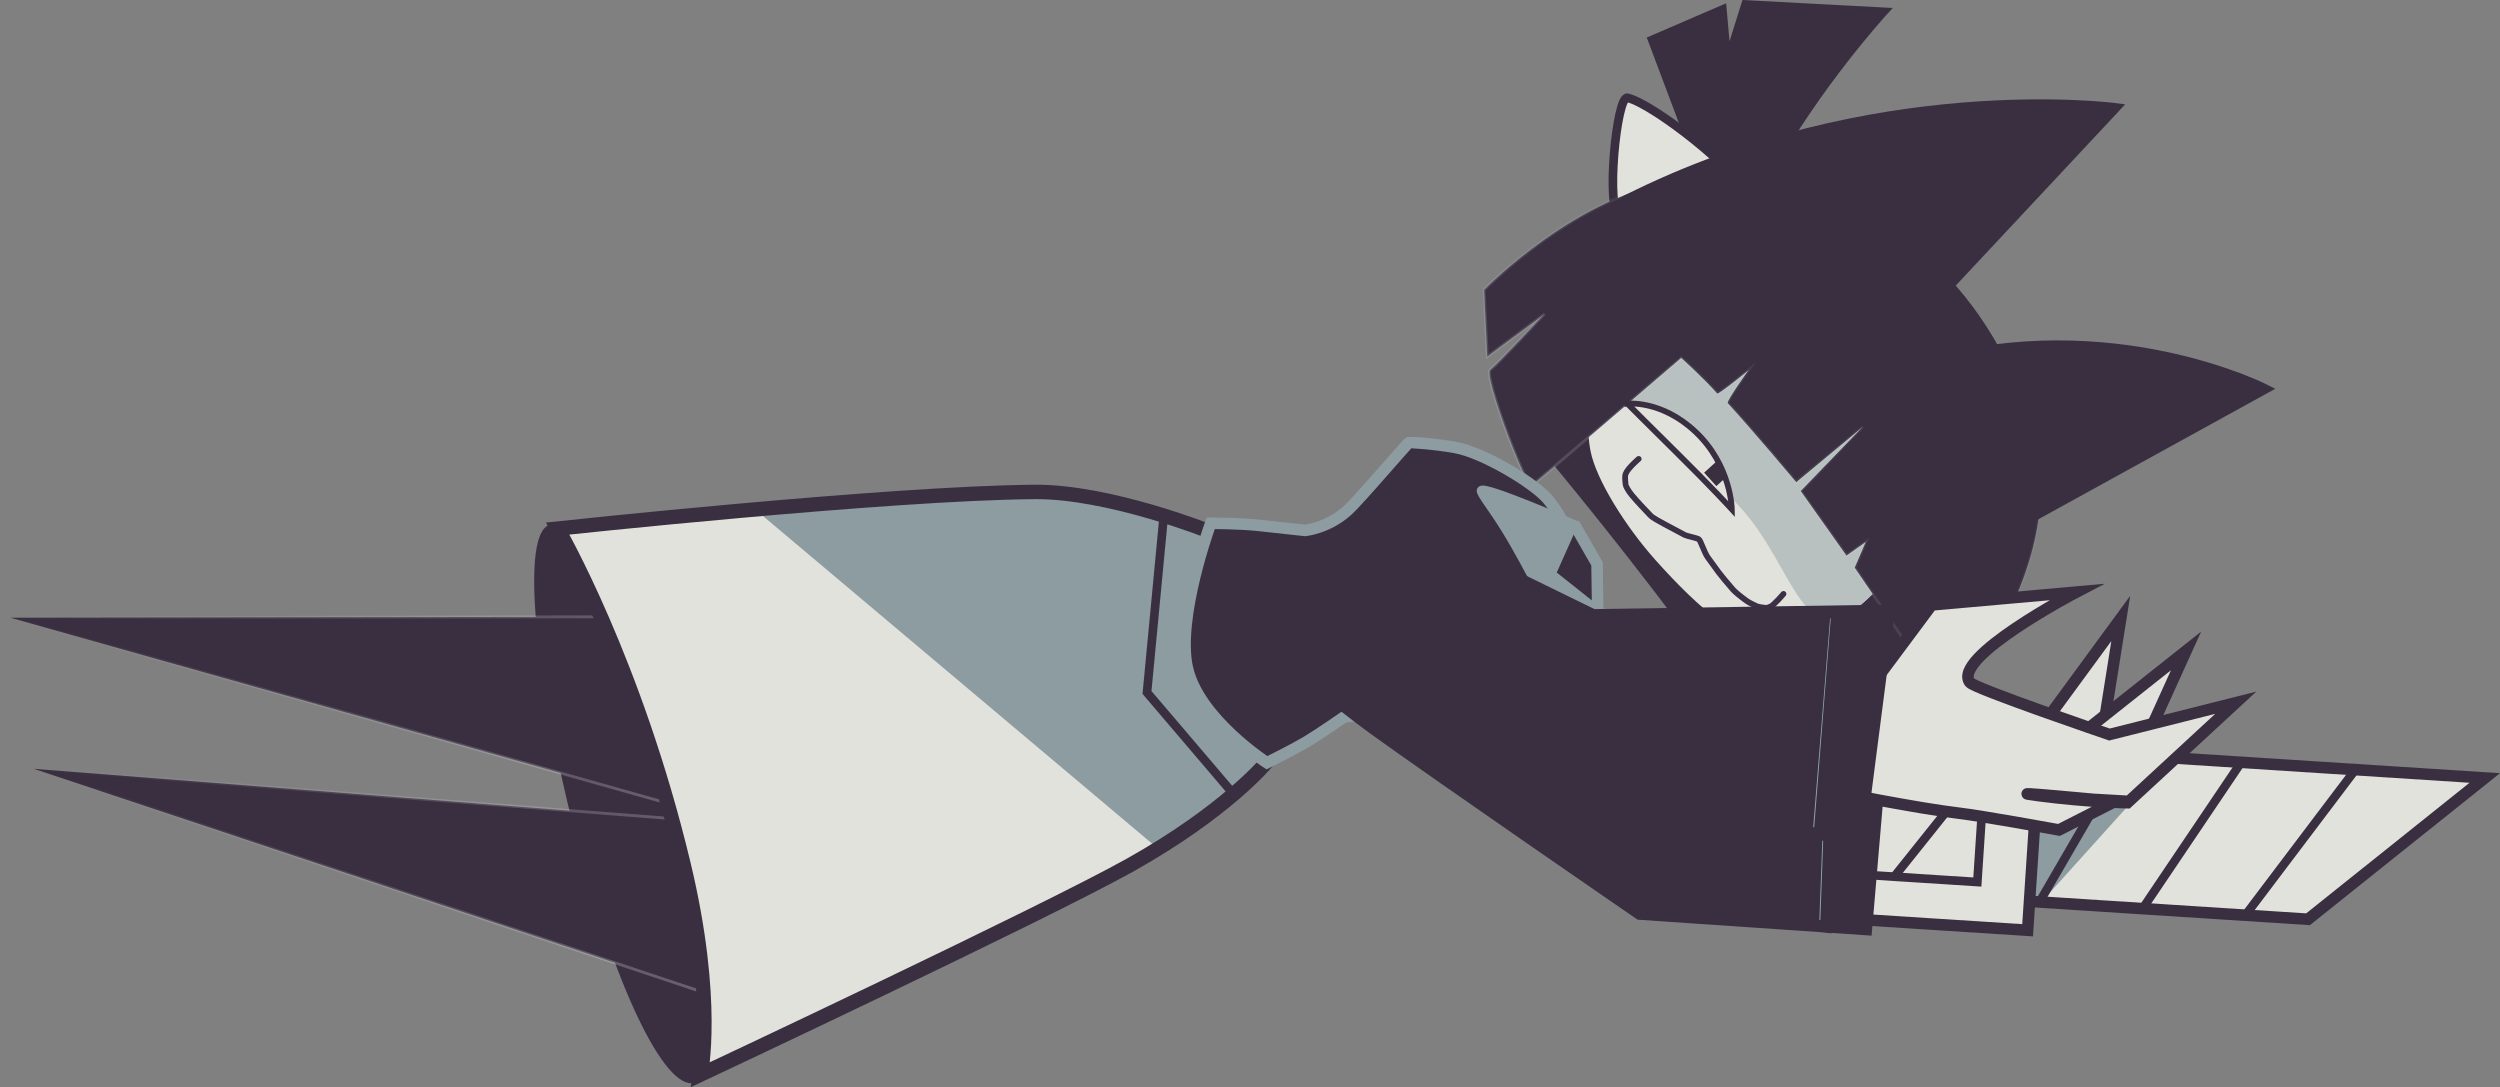 <svg version="1.1" xmlns="http://www.w3.org/2000/svg" xmlns:xlink="http://www.w3.org/1999/xlink" width="433.402" height="188.493" viewBox="0,0,433.402,188.493"><rect x="0" y="0" width="433.402" height="188.493" fill="#808080" stroke="none"/><defs><linearGradient x1="385.352" y1="115.193" x2="324.447" y2="167.355" gradientUnits="userSpaceOnUse" id="color-1"><stop offset="0" stop-color="#cedee0" stop-opacity="0"/><stop offset="1" stop-color="#cedee0" stop-opacity="0.197"/></linearGradient><linearGradient x1="182.232" y1="225.451" x2="56.058" y2="192.838" gradientUnits="userSpaceOnUse" id="color-2"><stop offset="0" stop-color="#ffffff" stop-opacity="0.26"/><stop offset="1" stop-color="#ffffff" stop-opacity="0"/></linearGradient><linearGradient x1="179.574" y1="190.739" x2="50.332" y2="174.007" gradientUnits="userSpaceOnUse" id="color-3"><stop offset="0" stop-color="#ffffff" stop-opacity="0.26"/><stop offset="1" stop-color="#ffffff" stop-opacity="0"/></linearGradient></defs><g transform="translate(-48.775,-65.071)"><g data-paper-data="{&quot;isPaintingLayer&quot;:true}" fill-rule="nonzero" stroke-linejoin="miter" stroke-miterlimit="10" stroke-dasharray="" stroke-dashoffset="0" style="mix-blend-mode: normal"><g data-paper-data="{&quot;index&quot;:null}" stroke="#3a2f41" stroke-linecap="butt"><path d="M335.21,71.981l12.158,-5.24l0.823,9.308l3.203,-10.199l23.89,1.267c0,0 -11.741,12.86 -19.835,27.717c-1.176,4.086 -11.362,0.739 -11.362,0.739z" fill="#3a2f41" stroke-width="1.5"/><path d="M349.862,98.176c-0.106,-2.502 17.016,-11.147 22.173,-11.229c2.086,-0.033 -1.028,19.959 -3.679,20.001c-5.157,0.082 -18.336,-5.063 -18.442,-7.565z" data-paper-data="{&quot;index&quot;:null}" fill="#8c9ca0" stroke-width="2"/><path d="M350.22,98.89c-0.327,2.438 -15.919,4.707 -20.676,3.547c-2.446,-0.596 -0.549,-20.881 1.375,-20.411c4.757,1.16 19.786,13.249 19.459,15.687z" fill="#e1e2db" stroke-width="1.5"/><path d="M355.73,99.848c-1.023,2.922 -4.093,4.505 -6.857,3.537c-2.764,-0.968 -4.174,-4.121 -3.151,-7.043c1.023,-2.922 4.093,-4.505 6.857,-3.537c2.764,0.968 4.174,4.121 3.151,7.043z" fill="#e1e2db" stroke-width="2"/></g><path d="M356.924,197.307l-10.705,-15.726l7.735,-6.678c0,0 -8.693,5.803 -8.878,5.411c-3.155,-4.342 -6.339,-8.588 -9.424,-12.615c-12.961,-16.915 -24.181,-29.952 -24.181,-29.952c0,0 4.609,-12.617 12.939,-19.75c5.821,-4.985 17.897,-14.16 33.896,-13.603c12.903,0.449 25.114,10.164 27.279,12.493c1.731,1.863 5.721,12.579 5.308,21.308c-0.687,14.53 -10.041,38.164 -10.041,38.164z" fill="#3a2f41" stroke="none" stroke-width="0" stroke-linecap="butt"/><g stroke-linecap="butt"><path d="M371.542,169.811c-5.157,4.417 -8.747,9.538 -15.232,8.705c-6.304,-0.81 -14.304,-7.89 -21.504,-15.944c-7.166,-8.015 -12.337,-17.794 -12.054,-24.285c0.287,-6.566 4.934,-9.33 10.049,-13.711c10.171,-8.711 28.983,-12.894 44.678,6.567c10.324,12.801 4.233,29.957 -5.937,38.667z" fill="#e1e2db" stroke="none" stroke-width="0"/><path d="M371.542,169.811c-10.171,8.711 -11.679,-5.998 -20.533,-16.172c-8.852,-10.172 -28.379,-20.352 -18.208,-29.063c10.171,-8.711 28.983,-12.894 44.678,6.567c10.324,12.801 4.233,29.957 -5.937,38.667z" fill="#b8c1c0" stroke="none" stroke-width="0"/><path d="M380.073,135.056c6.487,12.199 1.708,27.334 -7.457,35.183l-0.408,0.349c-4.824,4.132 -9.184,8.227 -15.181,7.834c-6.646,-0.436 -14.293,-6.971 -21.971,-15.559c-5.304,-5.933 -10.478,-14.183 -11.507,-19.323c-1.768,-8.831 2.824,-13.458 9.252,-18.964c8.633,-7.394 23.492,-11.525 37.386,-0.705" fill="none" stroke="#3a2f41" stroke-width="2"/></g><path d="M306.612,126.883l-0.549,-11.56c0,0 16.514,-17.025 34.884,-19.174c23.694,-2.772 44.799,10.056 55.54,31.357c2.301,4.563 7.263,16.789 5.629,27.852c-1.962,13.29 -9.776,23.985 -9.776,23.985l-2.617,-4.244l-7.126,7.345c0,0 -1.236,-2.506 -1.083,-2.66c3.428,-3.454 6.433,-7.35 6.433,-7.35c0,0 -2.498,3.135 -7.234,6.55c-1.436,-2.489 -10.406,-15.508 -10.406,-15.508l1.93,-4.469l-3.357,2.376l-7.929,-11.192l10.752,-11.125l-11.527,9.593c0,0 -7.863,-9.356 -11.873,-13.704c-0.283,-0.307 3.613,-5.726 3.613,-5.726c0,0 -5.236,4.289 -5.443,4.056c-2.443,-2.754 -6.247,-6.176 -6.247,-6.176c0,0 -25.929,22.295 -26.028,22.203c-1.547,-1.437 -8.183,-19.204 -7.094,-20.098c1.574,-1.292 9.441,-9.718 9.441,-9.718z" fill="#3a2f41" stroke="url(#color-1)" stroke-width="0.5" stroke-linecap="butt"/><path d="M382.269,128.054c32.6,-9.278 59.355,4.438 59.355,4.438l-49.692,27.363" fill="#3a2f41" stroke="#3a2f41" stroke-width="1.5" stroke-linecap="round"/><path d="M330.625,99.67c42.812,-21.609 85.035,-15.959 85.035,-15.959l-34.663,37.074" fill="#3a2f41" stroke="#3a2f41" stroke-width="1.5" stroke-linecap="round"/><path d="M330.902,135.052c0,0 5.891,-0.675 11.779,4.852c6.238,5.856 6.329,13.47 6.329,13.47c0,0 -3.717,-4.056 -9.282,-9.545c-4.945,-4.878 -8.826,-8.778 -8.826,-8.778z" fill="#e1e2db" stroke="#3a2f41" stroke-width="1" stroke-linecap="butt"/><path d="M344.557,147.027l1.979,-1.791l1.227,2.458l-1.423,1.295z" fill="#3a2f41" stroke="#3a2f41" stroke-width="0.5" stroke-linecap="butt"/><path d="M169.129,252.795c-5.209,1.322 -14.06,-17.286 -20.82,-43.887c-6.76,-26.6 -9.385,-51.555 -4.176,-52.877c5.209,-1.322 14.942,19.302 21.701,45.902c6.76,26.6 8.503,49.54 3.294,50.862z" data-paper-data="{&quot;index&quot;:null}" fill="#3a2f41" stroke="none" stroke-width="0" stroke-linecap="butt"/><path d="M186.575,208.65l-7.632,31.202l-124.311,-41.496z" data-paper-data="{&quot;index&quot;:null}" fill="#3a2f41" stroke="url(#color-2)" stroke-width="0.5" stroke-linecap="butt"/><path d="M50.571,172.157l124.392,-0.191l2.384,35.982z" data-paper-data="{&quot;index&quot;:null}" fill="#3a2f41" stroke="url(#color-3)" stroke-width="0.5" stroke-linecap="butt"/><g data-paper-data="{&quot;index&quot;:null}"><path d="M145.788,156.903c0,0 30.852,-4.131 45.853,-4.879c19.693,-0.35 61.764,2.966 61.764,2.966l11.286,45.467c0,0 -10.188,7.647 -16.551,12.497c-1.905,1.452 -3.466,2.653 -4.31,3.323c-16.408,8.791 -73.657,34.819 -73.657,34.819c0,0 2.789,-12.41 -2.871,-36.073c-8.437,-35.266 -21.515,-58.121 -21.515,-58.121z" fill="#e1e2db" stroke="none" stroke-width="0" stroke-linecap="round"/><path d="M178.663,152.523c0,0 37.914,-3.225 47.899,-3.299c14.311,-0.106 31.8,7.937 31.8,7.937l10.315,40.497c0,0 -9.037,7.793 -12.598,10.446c-2.469,1.839 -6.717,3.942 -6.717,3.942z" fill="#8c9ca0" stroke="none" stroke-width="0" stroke-linecap="butt"/><path d="M268.156,197.438c0,0 -6.98,8.345 -23.33,17.524c-14.779,8.297 -74.591,36.398 -74.591,36.398c0,0 2.728,-12.673 -2.932,-36.336c-8.437,-35.266 -21.839,-58.323 -21.839,-58.323c0,0 57.27,-6.157 82.719,-6.347c12.868,-0.096 30.166,6.823 30.166,6.823z" fill="none" stroke="#3a2f41" stroke-width="2.5" stroke-linecap="round"/><path d="M262.436,202.508l-14.816,-17.388l2.844,-29.938" fill="none" stroke="#3a2f41" stroke-width="1.5" stroke-linecap="round"/></g><path d="M254.643,180.992c-2.051,-8.754 4.034,-25.22 4.034,-25.22c0,0 5.16,0.043 8.017,0.345c2.602,0.276 8.318,0.905 8.318,0.905c0,0 3.858,-0.328 7.302,-3.401c2.158,-1.926 10.417,-11.741 10.758,-11.836c0.066,-0.018 3.841,0.125 8,0.864c4.827,0.857 13.51,6.095 15.9,8.829c2.604,2.979 4.497,7.399 5.22,10.956c1.105,5.436 1.351,11.267 -0.169,16.768c-0.573,2.073 -2.489,6.04 -2.489,6.04c0,0 -6.091,7.389 -14.572,11.857c-10.491,-1.289 -16.323,-8.312 -16.323,-8.312l-6.811,0.547c0,0 -4.399,3.062 -6.638,4.393c-2.232,1.326 -6.776,3.576 -6.776,3.576c0,0 -11.72,-7.557 -13.771,-16.311z" data-paper-data="{&quot;index&quot;:null}" fill="#3a2f41" stroke="#8c9ca0" stroke-width="2" stroke-linecap="round"/><path d="M357.961,168.033c0,0 -1.62,1.914 -2.242,2.186c-0.33,0.144 -0.644,0.249 -0.836,0.232c-0.585,-0.052 -1.287,-0.152 -1.698,-0.343c-0.618,-0.288 -1.271,-0.62 -1.647,-0.893c-0.945,-0.686 -1.959,-1.507 -2.329,-1.929c-0.96,-1.094 -2.129,-2.513 -2.466,-2.97c-0.758,-1.026 -1.684,-2.287 -1.951,-2.68c-0.576,-0.846 -1.23,-2.931 -1.514,-3.086c-0.439,-0.24 -2.061,-0.543 -2.424,-0.734c-1.302,-0.685 -2.954,-1.557 -3.456,-1.842c-0.907,-0.514 -2.048,-1.069 -2.513,-1.557c-0.913,-0.959 -2.238,-2.342 -3.196,-3.487c-0.699,-0.836 -1.103,-1.672 -1.102,-1.858c0.002,-0.319 -0.208,-1.274 0.015,-1.869c0.36,-0.961 2.256,-2.573 2.256,-2.573" fill="none" stroke="#3b3045" stroke-width="1" stroke-linecap="round"/><g data-paper-data="{&quot;index&quot;:null}" stroke="#3a2f41"><g data-paper-data="{&quot;index&quot;:null}"><g><path d="M383.583,220.239l1.736,-26.35l94.385,6.65l-30.805,23.896z" fill="#e1e2db" stroke-width="0" stroke-linecap="butt"/><path d="M383.583,220.239l1.736,-26.35l39.883,2.562l-22.544,25.014z" fill="#8c9ca0" stroke-width="0" stroke-linecap="butt"/><path d="M402.698,220.841l14.405,-24.822" fill="none" stroke-width="1.5" stroke-linecap="round"/><path d="M437.021,197.657l-16.405,24.335" fill="none" stroke-width="1.5" stroke-linecap="round"/><path d="M438.223,223.481l19.076,-25.237" fill="none" stroke-width="1.5" stroke-linecap="round"/><path d="M384.822,201.424l0.496,-7.535l94.217,6.052l-30.637,24.494l-65.316,-4.195l0.226,-3.435" fill="none" stroke-width="2" stroke-linecap="butt"/></g><path d="M354.931,223.405l2.393,-36.321l45.085,2.896l-2.393,36.321z" fill="#e1e2db" stroke-width="0" stroke-linecap="butt"/><path d="M354.931,223.405l2.393,-36.321l26.011,1.671l-20.311,35.17z" fill="#8c9ca0" stroke-width="0" stroke-linecap="butt"/><path d="M362.378,216.106l1.407,-21.365l29.19,1.875l-1.407,21.365z" fill="none" stroke-width="1.5" stroke-linecap="butt"/><path d="M377.946,195.65l-15.569,20.456" fill="none" stroke-width="1.5" stroke-linecap="round"/><path d="M392.928,197.328l-15.498,19.387" fill="none" stroke-width="1.5" stroke-linecap="round"/><path d="M356.813,198.934l0.778,-11.809l45.085,2.896l-2.393,36.321l-45.085,-2.896l0.66,-10.023" fill="none" stroke-width="2" stroke-linecap="butt"/></g><g data-paper-data="{&quot;index&quot;:null}" stroke-width="2" stroke-linecap="butt"><path d="M372.322,226.213l-39.309,-2.684c0,0 -35.024,-24.08 -46.293,-32.234c-6.206,-4.491 -15.742,-12.653 -15.742,-12.653l15.143,-5.377l38.367,16.187l51.234,-2.999z" fill="#3a2f41"/><path d="M365.308,225.735l-2.163,-0.315l1.433,-38.167l2.115,0.046z" fill="#8ea8ab"/></g></g><g data-paper-data="{&quot;index&quot;:null}"><path d="M324.515,170.832c-1.944,0.449 -6.711,-3.749 -7.205,-5.885c-0.493,-2.137 1.599,-7.785 3.543,-8.234c1.944,-0.449 4.189,4.398 4.682,6.535c0.493,2.137 0.923,7.136 -1.021,7.585z" fill="#3a2f41" stroke="none" stroke-width="0" stroke-linecap="butt"/><g fill="#8c9ca0" stroke="#8c9ca0" stroke-width="1.5" stroke-linecap="butt"><path d="M305.538,150.08c0.549,-0.9 16.039,5.86 16.039,5.86l-3.848,8.609l7.974,6.334c0,0 -11.001,12.977 -11.863,12.57c-0.477,-0.225 0.56,-4.133 0.881,-8.773c0.295,-4.268 -0.141,-9.307 -0.141,-9.307c0,0 -2.512,-4.86 -4.925,-8.754c-2.207,-3.56 -4.345,-6.164 -4.116,-6.54z"/></g><path d="M319.992,156.31l1.938,0.06l3.711,6.465l0.107,7.578l-1.689,1.192" fill="none" stroke="#8c9ca0" stroke-width="2" stroke-linecap="round"/></g><g data-paper-data="{&quot;index&quot;:null}" fill="#8c9ca0" stroke="#3a2f41" stroke-width="2" stroke-linecap="butt"><path d="M305.504,171.4c-1.778,0.303 -3.476,-0.957 -3.793,-2.815c-0.317,-1.858 0.867,-3.61 2.645,-3.913c1.778,-0.303 3.476,0.957 3.793,2.815c0.317,1.858 -0.867,3.61 -2.645,3.913z"/><path d="M295.975,173.666c-1.84,0.314 -3.6,-1.006 -3.931,-2.949c-0.331,-1.942 0.891,-3.771 2.731,-4.085c1.84,-0.314 3.6,1.006 3.931,2.948c0.331,1.942 -0.891,3.771 -2.731,4.085z"/></g><g data-paper-data="{&quot;index&quot;:null}" stroke="#3a2f41" stroke-width="2"><g fill="#e1e2db"><path d="M398.413,196.867l18.02,-24.584l-4.322,27.171z" stroke-linecap="round"/><path d="M403.87,196.852l23.883,-18.939l-11.359,25.059z" stroke-linecap="round"/><path d="M336.93,196.083l3.369,-3.292l-11.468,-4.075l8.907,-2.185l-2.131,-3.725c0,0 22.44,2.026 29.355,2.176c4.432,0.096 7.475,0.033 7.475,0.033l11.221,-15.07l25.089,-2.233c0,0 -21.735,11.358 -18.473,15.669c0.8,1.057 24.199,9.031 24.199,9.031l21.895,-5.514l-18.775,17.336c0,0 -6.731,-0.099 -15.293,-1.212c-8.563,-1.113 11.847,0.899 13.224,0.943l-9.802,4.987c0,0 -13.049,-2.396 -17.573,-2.936c-13.2,-1.573 -51.218,-9.932 -51.218,-9.932z" stroke-linecap="butt"/></g><g stroke-linecap="butt"><path d="M371.177,210.46l-39.157,-4.379c0,0 -33.951,-25.57 -44.858,-34.203c-6.007,-4.755 -8.33,-12.098 -8.33,-12.098l15.56,-3.062l30.582,14.95l51.316,-0.784z" fill="#3a2f41"/><path d="M364.191,209.679l-2.147,-0.408l3.079,-38.069l2.111,0.137z" fill="#8ea8ab"/></g></g></g></g></svg>